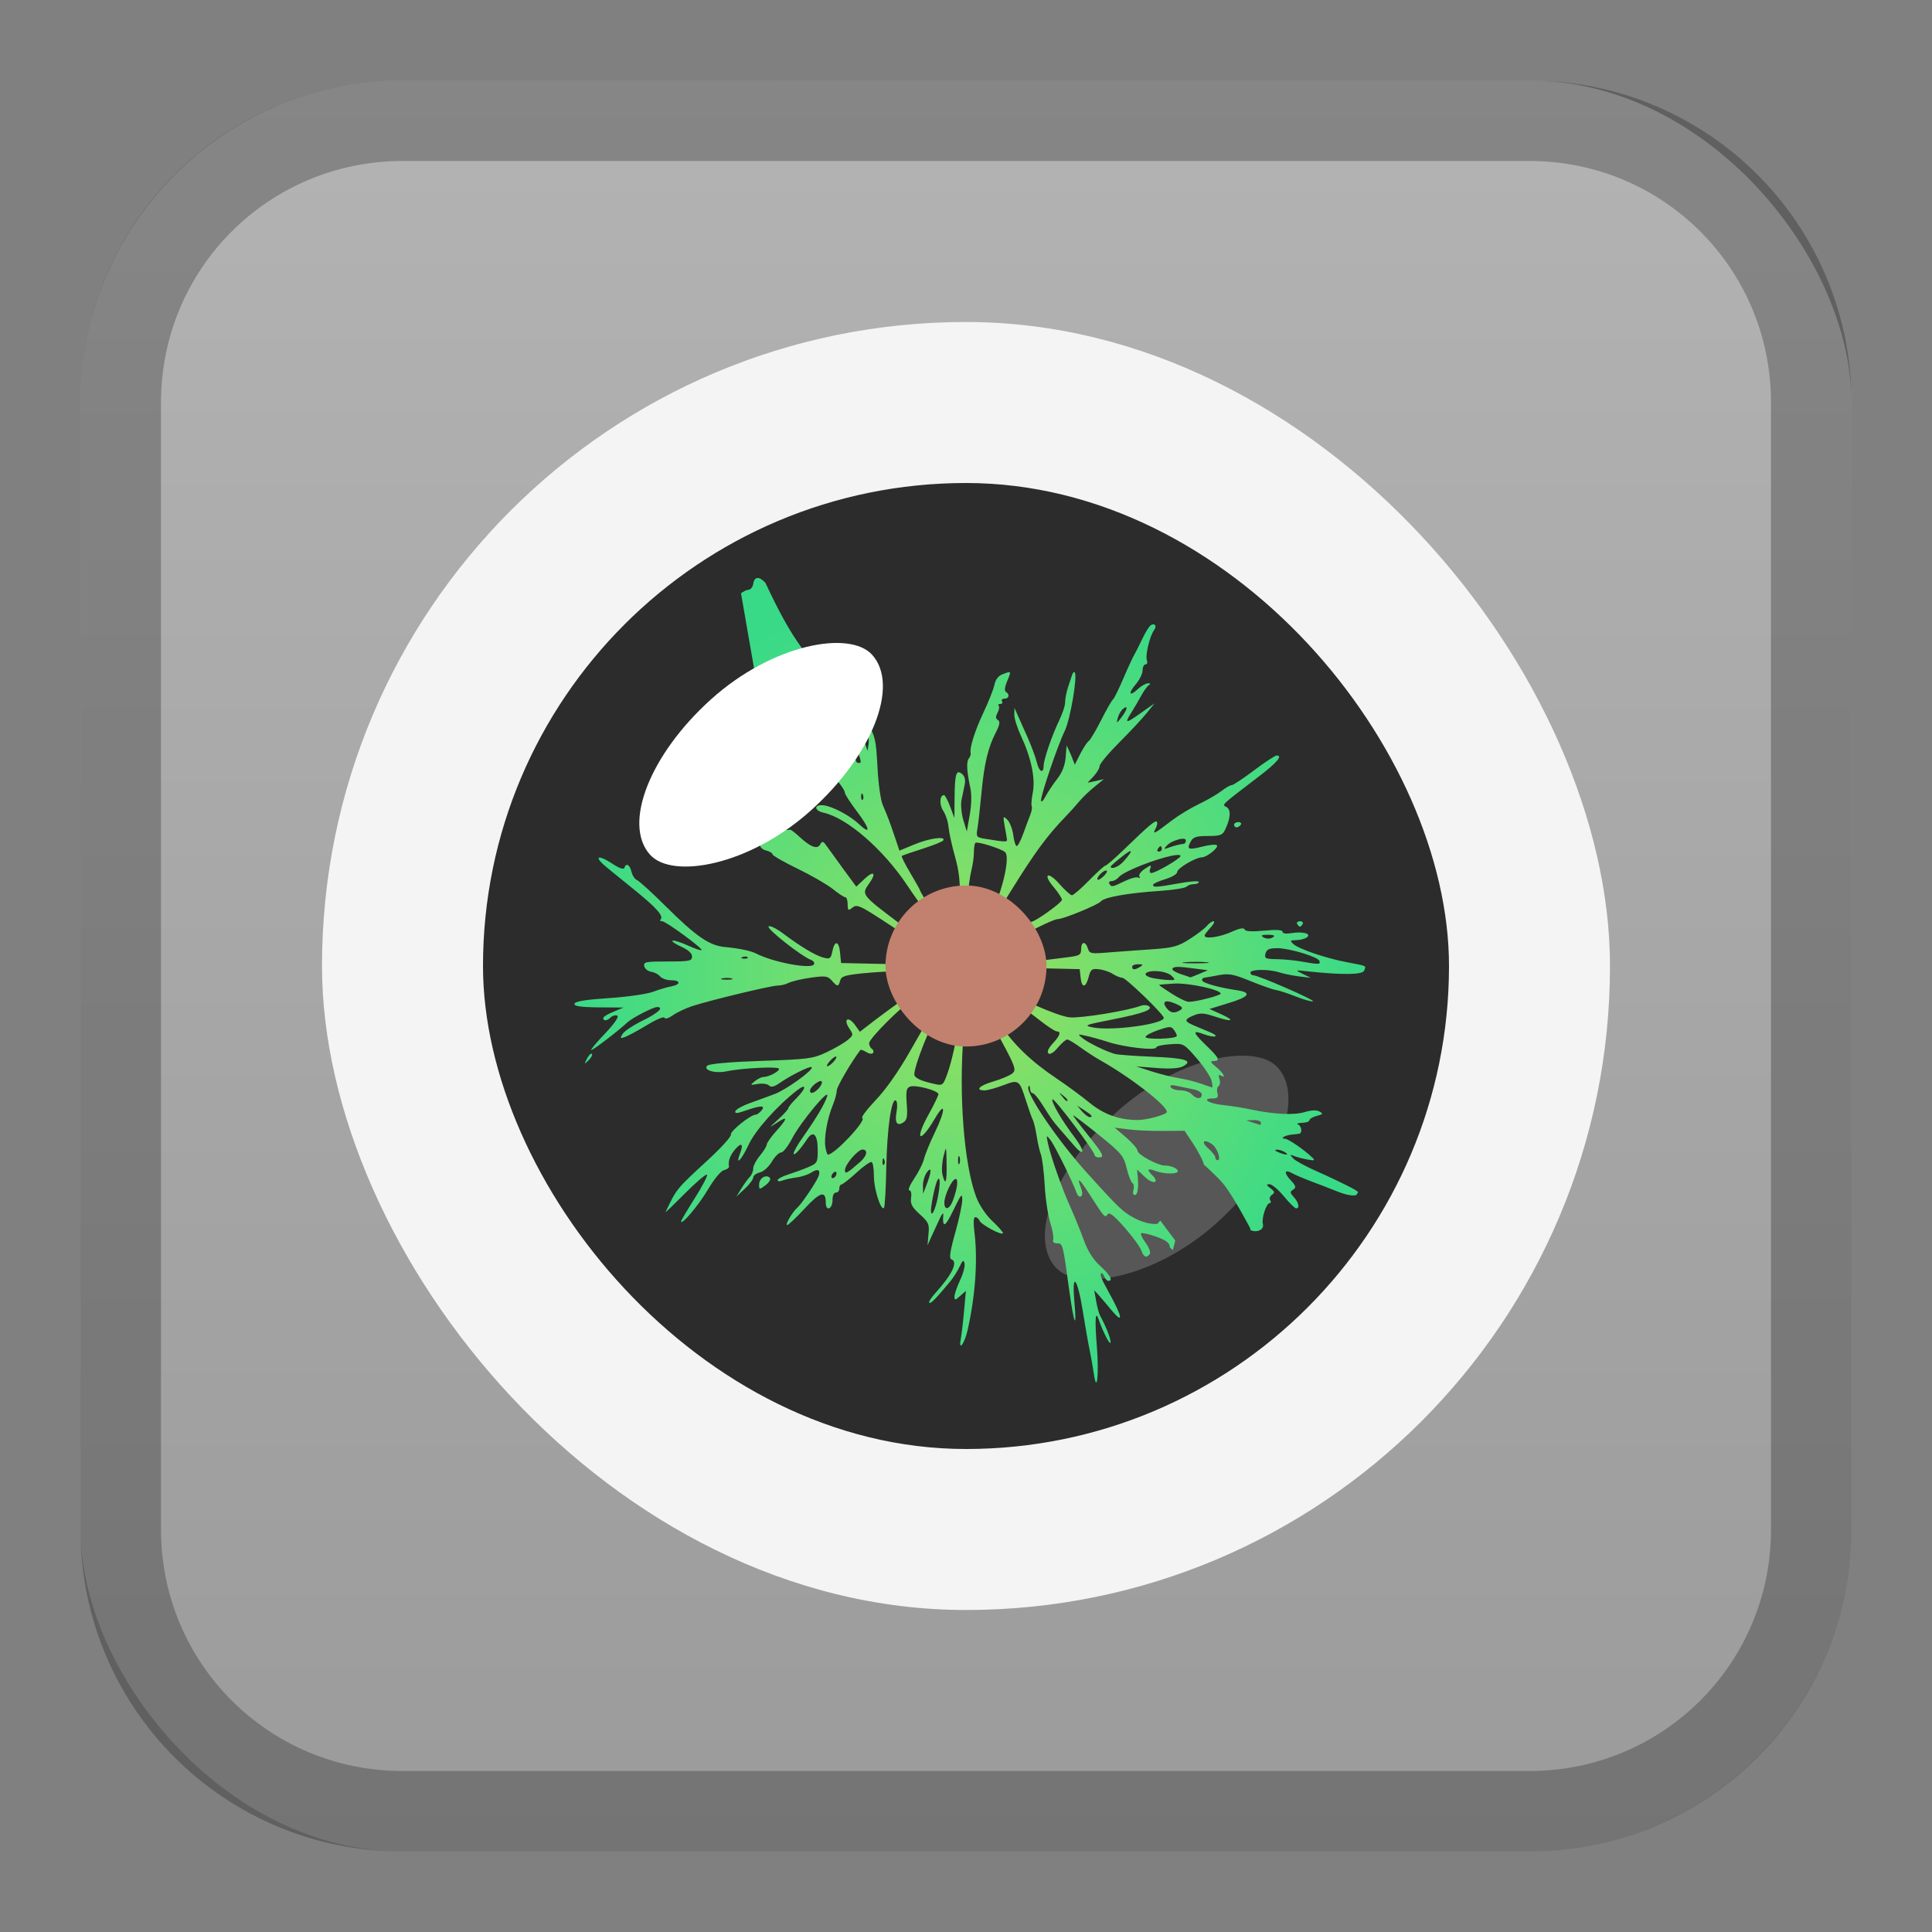 <?xml version="1.0" encoding="UTF-8" standalone="no"?>
<!-- Created with Inkscape (http://www.inkscape.org/) -->

<svg
   xmlns:dc="http://purl.org/dc/elements/1.1/"
   xmlns:cc="http://creativecommons.org/ns#"
   xmlns:rdf="http://www.w3.org/1999/02/22-rdf-syntax-ns#"
   xmlns:svg="http://www.w3.org/2000/svg"
   xmlns="http://www.w3.org/2000/svg"
   xmlns:xlink="http://www.w3.org/1999/xlink"
   xmlns:sodipodi="http://sodipodi.sourceforge.net/DTD/sodipodi-0.dtd"
   xmlns:inkscape="http://www.inkscape.org/namespaces/inkscape"
   width="24px"
   height="24px"
   viewBox="0 0 24 24"
   version="1.1"
   id="SVGRoot"
   inkscape:version="0.92.4 (5da689c313, 2019-01-14)"
   sodipodi:docname="synplant.svg">
  <rect x="0" y="0" width="24" height="24" fill="#808080" stroke="none"/>
  <defs
     id="defs1125">
    <linearGradient
       inkscape:collect="always"
       id="linearGradient880">
      <stop
         style="stop-color:#98e15f;stop-opacity:1"
         offset="0"
         id="stop876" />
      <stop
         style="stop-color:#39da87;stop-opacity:1"
         offset="1"
         id="stop878" />
    </linearGradient>
    <linearGradient
       inkscape:collect="always"
       xlink:href="#linearGradient1763"
       id="linearGradient1573-6"
       x1="12"
       y1="2"
       x2="12"
       y2="22"
       gradientUnits="userSpaceOnUse"
       gradientTransform="matrix(1.1,0,0,1.1,-1.2,-1.2)" />
    <linearGradient
       inkscape:collect="always"
       id="linearGradient1763">
      <stop
         style="stop-color:#b3b3b3;stop-opacity:1"
         offset="0"
         id="stop1759" />
      <stop
         style="stop-color:#9b9b9b;stop-opacity:1"
         offset="1"
         id="stop1761" />
    </linearGradient>
    <radialGradient
       inkscape:collect="always"
       xlink:href="#linearGradient880"
       id="radialGradient882"
       cx="12.047"
       cy="12.177"
       fx="12.047"
       fy="12.177"
       r="4.911"
       gradientTransform="matrix(1,0,0,1.018,0,-0.213)"
       gradientUnits="userSpaceOnUse" />
  </defs>
  <sodipodi:namedview
     id="base"
     pagecolor="#ffffff"
     bordercolor="#666666"
     borderopacity="1.0"
     inkscape:pageopacity="0.0"
     inkscape:pageshadow="2"
     inkscape:zoom="14.90625"
     inkscape:cx="10.462854"
     inkscape:cy="13.92427"
     inkscape:document-units="px"
     inkscape:current-layer="layer1"
     showgrid="true"
     inkscape:window-width="1920"
     inkscape:window-height="1017"
     inkscape:window-x="-8"
     inkscape:window-y="-8"
     inkscape:window-maximized="1"
     inkscape:grid-bbox="true"
     inkscape:snap-global="false">
    <inkscape:grid
       type="xygrid"
       id="grid1723" />
  </sodipodi:namedview>
  <g
     inkscape:label="Layer 1"
     inkscape:groupmode="layer"
     id="layer1">
    <rect
       style="opacity:1;vector-effect:none;fill:url(#linearGradient1573-6);fill-opacity:1;fill-rule:evenodd;stroke:none;stroke-width:4.4;stroke-linecap:round;stroke-linejoin:round;stroke-miterlimit:4;stroke-dasharray:none;paint-order:stroke fill markers"
       id="rect1560-7"
       width="22"
       height="22"
       x="1"
       y="1"
       ry="4" />
    <rect
       style="opacity:1;vector-effect:none;fill:#f4f4f4;fill-opacity:1;fill-rule:evenodd;stroke:none;stroke-linecap:round;stroke-linejoin:round;paint-order:stroke fill markers"
       id="rect829"
       width="16"
       height="16"
       x="4"
       y="4"
       ry="8" />
    <path
       style="opacity:0.25;vector-effect:none;fill:#000000;fill-opacity:1;fill-rule:evenodd;stroke:none;stroke-width:4;stroke-linecap:round;stroke-linejoin:round;stroke-miterlimit:4;stroke-dasharray:none;paint-order:stroke fill markers"
       d="m 5,1 c -2.216,0 -4,1.784 -4,4 V 19 c 0,2.216 1.784,4 4,4 h 14 c 2.216,0 4,-1.784 4,-4 V 5 c 0,-2.216 -1.784,-4 -4,-4 z M 5,2 h 14 c 1.662,0 3,1.338 3,3 V 19 c 0,1.662 -1.338,3 -3,3 H 5 C 3.338,22 2,20.662 2,19 V 5 c 0,-1.662 1.338,-3 3,-3 z"
       id="rect1558-6"
       inkscape:connector-curvature="0" />
    <rect
       style="opacity:1;vector-effect:none;fill:#2c2c2c;fill-opacity:1;fill-rule:evenodd;stroke:none;stroke-linecap:round;stroke-linejoin:round;paint-order:stroke fill markers"
       id="rect831"
       width="12"
       height="12"
       x="6"
       y="6"
       ry="6" />
    <rect
       style="opacity:1;vector-effect:none;fill:#575757;fill-opacity:1;fill-rule:evenodd;stroke:none;stroke-width:1.856;stroke-linecap:round;stroke-linejoin:round;stroke-miterlimit:4;stroke-dasharray:none;stroke-opacity:1;paint-order:stroke fill markers"
       id="rect832-4"
       width="3.712"
       height="1.856"
       x="-0.789"
       y="19.547"
       ry="0.928"
       rx="1.856"
       transform="rotate(-41.998)" />
    <path
       style="opacity:1;vector-effect:none;fill:url(#radialGradient882);fill-opacity:1;fill-rule:evenodd;stroke:none;stroke-width:1.599;stroke-linecap:round;stroke-linejoin:round;stroke-miterlimit:4;stroke-dasharray:none;stroke-opacity:1;paint-order:stroke fill markers"
       d="m 9.408,7.18 c -0.027,0.002 -0.044,0.027 -0.051,0.072 -0.006,0.043 -0.035,0.076 -0.066,0.076 -0.022,1.685e-4 -0.056,0.022 -0.086,0.041 l 0.203,1.168 0.668,0.873 c 0.02,0.008 0.028,0.004 0.055,0.018 0.098,0.051 0.365,0.359 0.365,0.422 0,0.018 0.069,0.124 0.152,0.234 0.162,0.213 0.173,0.296 0.021,0.152 -0.11,-0.104 -0.328,-0.22 -0.438,-0.232 -0.122,-0.014 -0.122,0.065 0,0.092 0.291,0.064 0.74,0.453 1.039,0.902 0.084,0.126 0.183,0.265 0.221,0.309 0.112,0.129 0.121,0.204 0.033,0.291 l -0.08,0.078 -0.252,-0.191 c -0.497,-0.374 -0.493,-0.371 -0.395,-0.51 0.096,-0.135 0.056,-0.166 -0.064,-0.051 l -0.096,0.09 -0.154,-0.209 c -0.085,-0.116 -0.179,-0.246 -0.209,-0.289 -0.049,-0.07 -0.059,-0.073 -0.086,-0.025 -0.036,0.064 -0.121,0.031 -0.266,-0.104 -0.049,-0.045 -0.097,-0.082 -0.107,-0.08 -0.061,0.01 -0.093,-0.003 -0.168,-0.078 -0.046,-0.046 -0.097,-0.086 -0.115,-0.086 -0.04,0 -0.085,-0.113 -0.123,-0.164 C 8.695,9.704 7.938,8.83 9.182,10.256 l 0.002,0.014 c 8.032e-4,8.71e-4 0.005,-0.003 0.006,-0.002 0.012,0.019 0.076,0.065 0.141,0.102 0.066,0.037 0.114,0.09 0.111,0.121 -0.003,0.032 0.027,0.062 0.074,0.074 0.044,0.011 0.08,0.032 0.08,0.047 0,0.015 0.139,0.096 0.309,0.178 0.17,0.082 0.366,0.195 0.438,0.252 0.071,0.057 0.142,0.104 0.158,0.104 0.016,0 0.029,0.04 0.029,0.088 0,0.074 0.009,0.082 0.051,0.047 0.064,-0.054 0.087,-0.044 0.482,0.215 0.289,0.189 0.334,0.23 0.334,0.309 -9.59e-4,0.171 -0.021,0.178 -0.504,0.168 l -0.445,-0.01 -0.012,-0.125 c -0.013,-0.151 -0.067,-0.163 -0.096,-0.021 -0.018,0.091 -0.03,0.099 -0.107,0.08 -0.101,-0.025 -0.285,-0.136 -0.508,-0.303 -0.087,-0.065 -0.167,-0.102 -0.178,-0.084 -0.02,0.032 0.41,0.37 0.527,0.414 0.033,0.013 0.049,0.037 0.037,0.057 C 10.073,12.041 9.61,11.956 9.395,11.846 9.327,11.811 9.179,11.78 9.002,11.764 8.81,11.746 8.643,11.629 8.27,11.258 8.099,11.088 7.938,10.942 7.912,10.932 c -0.026,-0.01 -0.057,-0.057 -0.068,-0.104 -0.022,-0.089 -0.066,-0.112 -0.088,-0.047 -0.008,0.024 -0.066,0.004 -0.154,-0.055 -0.146,-0.096 -0.218,-0.097 -0.123,-0.002 0.03,0.03 0.198,0.165 0.371,0.305 0.307,0.247 0.399,0.351 0.355,0.395 -0.012,0.012 -0.003,0.02 0.02,0.02 0.047,0 0.51,0.34 0.49,0.359 -0.007,0.007 -0.082,-0.018 -0.168,-0.057 -0.086,-0.039 -0.172,-0.067 -0.191,-0.061 -0.019,0.006 0.028,0.04 0.104,0.074 0.089,0.04 0.137,0.083 0.137,0.123 0,0.055 -0.031,0.062 -0.303,0.062 -0.27,0 -0.301,0.004 -0.291,0.057 0.006,0.032 0.044,0.065 0.084,0.07 0.04,0.006 0.089,0.03 0.111,0.057 0.022,0.026 0.084,0.049 0.137,0.049 0.122,0 0.125,0.053 0.004,0.076 -0.05,0.009 -0.154,0.04 -0.229,0.068 -0.075,0.028 -0.321,0.063 -0.547,0.078 -0.279,0.018 -0.416,0.04 -0.426,0.068 -0.01,0.031 0.064,0.044 0.297,0.047 l 0.312,0.002 -0.127,0.053 c -0.069,0.028 -0.125,0.062 -0.125,0.078 0,0.04 0.048,0.036 0.092,-0.008 0.02,-0.02 0.056,-0.032 0.08,-0.023 0.028,0.009 -0.025,0.091 -0.15,0.223 -0.108,0.113 -0.185,0.205 -0.17,0.205 0.024,0 0.332,-0.236 0.451,-0.346 0.061,-0.056 0.317,-0.188 0.365,-0.188 0.093,0 0.011,0.076 -0.178,0.168 -0.115,0.056 -0.228,0.131 -0.25,0.166 -0.036,0.058 -0.03,0.061 0.037,0.035 0.041,-0.016 0.166,-0.084 0.275,-0.15 0.11,-0.067 0.203,-0.105 0.209,-0.086 0.007,0.02 0.051,0.006 0.104,-0.031 0.051,-0.036 0.158,-0.087 0.238,-0.113 0.22,-0.072 0.981,-0.256 1.064,-0.256 0.04,0 0.1,-0.015 0.135,-0.033 0.034,-0.018 0.156,-0.048 0.271,-0.064 0.188,-0.027 0.216,-0.022 0.266,0.035 0.069,0.08 0.083,0.079 0.104,0 0.014,-0.053 0.062,-0.068 0.279,-0.09 0.144,-0.015 0.354,-0.026 0.463,-0.027 0.189,-0.002 0.2,0.001 0.232,0.092 0.037,0.103 0.038,0.1 -0.232,0.289 -0.066,0.046 -0.204,0.147 -0.309,0.227 l -0.188,0.145 -0.062,-0.086 c -0.081,-0.112 -0.148,-0.074 -0.072,0.041 0.055,0.083 0.055,0.087 -0.021,0.15 -0.044,0.036 -0.163,0.105 -0.264,0.152 -0.169,0.079 -0.232,0.085 -0.811,0.105 -0.385,0.013 -0.643,0.036 -0.666,0.059 -0.056,0.056 0.098,0.101 0.24,0.07 0.184,-0.039 0.632,-0.062 0.65,-0.033 0.017,0.028 -0.123,0.104 -0.193,0.104 -0.023,0 -0.072,0.024 -0.107,0.053 -0.062,0.05 -0.059,0.05 0.039,0.033 0.057,-0.009 0.119,-4e-5 0.139,0.02 0.025,0.025 0.064,0.016 0.131,-0.031 0.134,-0.094 0.379,-0.216 0.398,-0.197 0.03,0.03 -0.317,0.281 -0.461,0.334 -0.078,0.029 -0.218,0.081 -0.309,0.113 -0.09,0.032 -0.17,0.077 -0.178,0.1 -0.01,0.031 0.023,0.029 0.127,-0.008 0.188,-0.066 0.253,-0.067 0.197,0 -0.023,0.028 -0.055,0.051 -0.072,0.051 -0.063,0 -0.321,0.208 -0.307,0.246 0.008,0.022 -0.115,0.159 -0.273,0.305 -0.411,0.379 -0.399,0.365 -0.539,0.658 -0.007,0.015 0.1,-0.09 0.24,-0.23 0.14,-0.141 0.264,-0.246 0.275,-0.234 0.011,0.011 -0.056,0.141 -0.15,0.289 -0.094,0.148 -0.172,0.28 -0.172,0.291 0,0.058 0.216,-0.197 0.332,-0.393 0.076,-0.128 0.16,-0.232 0.199,-0.242 0.038,-0.01 0.067,-0.03 0.064,-0.045 -0.012,-0.069 0.011,-0.135 0.072,-0.209 0.081,-0.097 0.112,-0.076 0.066,0.043 -0.063,0.166 0.016,0.087 0.105,-0.105 0.084,-0.18 0.352,-0.482 0.602,-0.676 0.123,-0.095 0.118,-0.028 -0.008,0.098 -0.055,0.055 -0.1,0.11 -0.1,0.123 0,0.013 -0.056,0.076 -0.125,0.139 -0.119,0.109 -0.121,0.111 -0.018,0.043 0.14,-0.093 0.138,-0.058 -0.008,0.104 -0.064,0.071 -0.117,0.146 -0.117,0.166 0,0.02 -0.038,0.082 -0.084,0.137 -0.046,0.054 -0.084,0.126 -0.084,0.16 0,0.034 -0.019,0.081 -0.043,0.105 -0.024,0.024 -0.071,0.09 -0.105,0.145 l -0.062,0.1 0.105,-0.098 c 0.059,-0.054 0.105,-0.117 0.105,-0.141 0,-0.024 0.039,-0.051 0.084,-0.062 0.045,-0.011 0.112,-0.072 0.148,-0.135 0.037,-0.062 0.089,-0.113 0.115,-0.113 0.026,0 0.086,-0.078 0.135,-0.172 0.107,-0.205 0.471,-0.644 0.436,-0.525 -0.027,0.09 -0.134,0.27 -0.303,0.51 -0.063,0.089 -0.114,0.178 -0.113,0.199 0.001,0.039 0.077,-0.041 0.168,-0.178 0.076,-0.114 0.131,-0.057 0.131,0.135 0,0.158 -0.004,0.166 -0.125,0.217 -0.069,0.029 -0.179,0.068 -0.248,0.09 -0.069,0.022 -0.125,0.053 -0.125,0.068 0,0.016 0.025,0.019 0.057,0.006 0.032,-0.013 0.112,-0.031 0.176,-0.039 0.064,-0.008 0.148,-0.037 0.187,-0.062 0.081,-0.053 0.117,-0.033 0.088,0.047 -0.026,0.071 -0.211,0.345 -0.262,0.389 -0.061,0.052 -0.158,0.217 -0.127,0.217 0.015,0 0.113,-0.093 0.217,-0.205 0.193,-0.208 0.262,-0.227 0.262,-0.074 0,0.053 0.017,0.079 0.043,0.07 0.023,-0.008 0.042,-0.055 0.041,-0.104 -7.54e-4,-0.051 0.016,-0.09 0.041,-0.09 0.024,0 0.043,-0.021 0.043,-0.049 0,-0.028 0.011,-0.051 0.025,-0.051 0.014,0 0.1,-0.066 0.189,-0.148 0.089,-0.082 0.174,-0.141 0.189,-0.131 0.016,0.01 0.027,0.089 0.027,0.178 0,0.158 0.087,0.429 0.125,0.391 0.011,-0.011 0.024,-0.238 0.029,-0.506 0.01,-0.486 0.064,-0.862 0.119,-0.828 0.016,0.01 0.021,0.067 0.01,0.129 -0.027,0.143 0.001,0.194 0.08,0.145 0.048,-0.03 0.057,-0.072 0.045,-0.232 -0.012,-0.16 -0.004,-0.198 0.041,-0.215 0.068,-0.026 0.352,0.05 0.352,0.094 0,0.018 -0.051,0.125 -0.115,0.24 -0.188,0.336 -0.12,0.39 0.074,0.059 0.132,-0.225 0.132,-0.104 0,0.17 -0.064,0.132 -0.126,0.286 -0.139,0.34 -0.013,0.054 -0.068,0.162 -0.121,0.24 -0.053,0.079 -0.08,0.145 -0.061,0.145 0.021,0 0.031,0.038 0.023,0.092 -0.011,0.075 0.009,0.116 0.107,0.205 0.111,0.1 0.122,0.125 0.109,0.248 l -0.012,0.139 0.049,-0.109 c 0.028,-0.06 0.072,-0.157 0.1,-0.217 0.027,-0.06 0.049,-0.086 0.047,-0.059 -0.013,0.177 0.022,0.163 0.125,-0.051 0.096,-0.198 0.11,-0.217 0.111,-0.133 7.09e-4,0.054 -0.039,0.24 -0.088,0.414 -0.064,0.227 -0.077,0.319 -0.049,0.328 0.088,0.029 0.015,0.185 -0.201,0.424 -0.05,0.055 -0.082,0.107 -0.072,0.117 0.016,0.016 0.087,-0.056 0.262,-0.268 0.037,-0.044 0.089,-0.127 0.115,-0.182 0.038,-0.08 0.049,-0.089 0.061,-0.041 0.008,0.033 -0.016,0.128 -0.055,0.209 -0.038,0.081 -0.07,0.173 -0.07,0.203 0,0.049 0.008,0.051 0.07,-0.006 l 0.072,-0.064 -0.023,0.25 c -0.012,0.138 -0.031,0.295 -0.041,0.35 -0.03,0.16 0.047,0.058 0.086,-0.115 0.094,-0.418 0.126,-0.861 0.086,-1.193 -0.017,-0.137 -0.015,-0.207 0.008,-0.207 0.019,0 0.043,0.018 0.053,0.043 0.02,0.051 0.291,0.195 0.291,0.154 0,-0.014 -0.061,-0.083 -0.135,-0.152 -0.079,-0.075 -0.161,-0.198 -0.199,-0.301 -0.149,-0.399 -0.216,-1.262 -0.156,-2.002 0.015,-0.18 0.01,-0.313 -0.008,-0.324 -0.017,-0.01 -0.038,0.045 -0.047,0.123 -0.024,0.224 -0.09,0.528 -0.148,0.684 -0.05,0.136 -0.056,0.142 -0.154,0.121 -0.171,-0.037 -0.255,-0.076 -0.254,-0.121 0.002,-0.112 0.207,-0.63 0.303,-0.764 0.034,-0.048 0.053,-0.095 0.043,-0.105 -0.01,-0.01 0.012,-0.01 0.051,0 0.039,0.01 0.091,-0.002 0.117,-0.023 0.032,-0.027 0.054,-0.026 0.068,-0.002 0.039,0.064 0.118,0.036 0.236,-0.082 0.064,-0.064 0.132,-0.117 0.15,-0.117 0.022,0 0.024,-0.018 0.004,-0.055 -0.021,-0.037 -0.019,-0.079 0.006,-0.119 0.029,-0.048 0.028,-0.069 -0.006,-0.09 -0.036,-0.022 -0.035,-0.038 0.008,-0.08 0.029,-0.029 0.053,-0.071 0.053,-0.096 3e-4,-0.041 0.677,-0.397 0.75,-0.395 0.064,0.002 0.5,-0.177 0.533,-0.219 0.041,-0.052 0.338,-0.105 0.734,-0.131 0.165,-0.011 0.315,-0.035 0.332,-0.053 0.017,-0.017 0.057,-0.031 0.09,-0.031 0.033,0 0.062,-0.012 0.062,-0.027 0,-0.016 -0.109,-0.008 -0.242,0.016 -0.291,0.052 -0.326,0.053 -0.326,0.02 0,-0.014 0.068,-0.046 0.15,-0.07 0.083,-0.025 0.15,-0.065 0.15,-0.09 0,-0.046 0.226,-0.18 0.307,-0.182 0.062,-0.001 0.213,-0.123 0.186,-0.15 -0.013,-0.013 -0.092,-0.006 -0.178,0.016 -0.178,0.045 -0.2,0.036 -0.148,-0.061 0.031,-0.057 0.068,-0.07 0.213,-0.07 0.15,0 0.182,-0.01 0.213,-0.074 0.071,-0.146 0.077,-0.253 0.02,-0.285 -0.059,-0.033 -0.082,-0.011 0.402,-0.381 0.223,-0.17 0.299,-0.26 0.221,-0.26 -0.02,0 -0.147,0.083 -0.281,0.184 -0.134,0.101 -0.259,0.184 -0.277,0.184 -0.019,0 -0.076,0.032 -0.127,0.072 -0.051,0.04 -0.177,0.113 -0.279,0.162 -0.103,0.049 -0.253,0.14 -0.336,0.203 -0.223,0.171 -0.247,0.183 -0.205,0.104 0.02,-0.036 0.027,-0.075 0.016,-0.086 -0.021,-0.021 -0.094,0.041 -0.418,0.354 -0.109,0.105 -0.208,0.191 -0.221,0.191 -0.013,0 -0.104,0.083 -0.203,0.184 -0.099,0.101 -0.195,0.184 -0.213,0.184 -0.018,0 -0.088,-0.064 -0.156,-0.141 -0.146,-0.165 -0.211,-0.124 -0.068,0.043 0.053,0.063 0.099,0.132 0.1,0.154 0.001,0.035 -0.334,0.275 -0.385,0.275 -0.01,0 -0.103,0.061 -0.205,0.135 -0.202,0.145 -0.242,0.158 -0.242,0.084 0,-0.027 -0.025,-0.061 -0.055,-0.078 -0.047,-0.026 -0.012,-0.101 0.254,-0.527 0.296,-0.476 0.446,-0.682 0.678,-0.922 0.059,-0.061 0.137,-0.148 0.174,-0.193 0.037,-0.046 0.12,-0.124 0.184,-0.176 l 0.117,-0.096 -0.102,0.023 -0.1,0.021 0.074,-0.078 c 0.041,-0.044 0.076,-0.102 0.076,-0.129 0,-0.027 0.111,-0.16 0.248,-0.297 0.137,-0.137 0.291,-0.303 0.342,-0.367 l 0.092,-0.115 -0.174,0.123 c -0.188,0.134 -0.204,0.132 -0.105,-0.023 0.035,-0.055 0.087,-0.146 0.117,-0.201 0.031,-0.055 0.071,-0.112 0.092,-0.125 0.025,-0.016 0.022,-0.023 -0.01,-0.023 -0.026,-2.667e-4 -0.083,0.031 -0.125,0.07 -0.108,0.102 -0.128,0.059 -0.027,-0.059 0.046,-0.053 0.084,-0.131 0.084,-0.172 2.2e-5,-0.041 0.017,-0.074 0.037,-0.074 0.02,0 0.027,-0.023 0.016,-0.053 -0.022,-0.057 0.037,-0.303 0.09,-0.373 0.038,-0.05 0.009,-0.092 -0.041,-0.061 -0.019,0.012 -0.065,0.085 -0.102,0.162 -0.037,0.077 -0.079,0.164 -0.096,0.191 -0.017,0.028 -0.08,0.161 -0.139,0.299 -0.059,0.138 -0.117,0.258 -0.131,0.268 -0.014,0.009 -0.081,0.125 -0.148,0.258 -0.067,0.132 -0.137,0.249 -0.154,0.26 -0.018,0.011 -0.065,0.081 -0.104,0.156 l -0.07,0.139 L 13.303,9.375 13.25,9.26 13.238,9.408 c -0.008,0.099 -0.043,0.188 -0.105,0.268 -0.051,0.065 -0.117,0.164 -0.146,0.219 -0.029,0.055 -0.054,0.076 -0.055,0.049 -0.001,-0.073 0.209,-0.69 0.295,-0.865 0.068,-0.14 0.162,-0.688 0.123,-0.727 -0.009,-0.009 -0.023,0.004 -0.031,0.029 -0.008,0.026 -0.033,0.098 -0.053,0.16 -0.02,0.062 -0.035,0.146 -0.035,0.186 0,0.04 -0.033,0.138 -0.072,0.219 -0.092,0.191 -0.195,0.492 -0.195,0.57 0,0.101 -0.059,0.07 -0.084,-0.045 C 12.866,9.412 12.815,9.273 12.766,9.162 12.716,9.051 12.659,8.923 12.639,8.877 l -0.037,-0.084 -0.002,0.084 c -0.001,0.046 0.036,0.164 0.082,0.262 0.129,0.278 0.181,0.531 0.148,0.705 -0.016,0.082 -0.021,0.159 -0.014,0.172 0.008,0.013 0.001,0.059 -0.016,0.102 -0.017,0.043 -0.057,0.149 -0.088,0.236 -0.031,0.087 -0.068,0.156 -0.082,0.156 -0.014,0 -0.033,-0.061 -0.043,-0.137 -0.01,-0.076 -0.044,-0.162 -0.074,-0.191 -0.051,-0.05 -0.055,-0.045 -0.033,0.078 0.013,0.073 0.027,0.15 0.029,0.168 0.004,0.033 -0.016,0.033 -0.258,-0.006 -0.126,-0.02 -0.127,-0.022 -0.107,-0.141 0.011,-0.066 0.032,-0.265 0.049,-0.441 0.035,-0.364 0.082,-0.555 0.178,-0.742 0.049,-0.096 0.055,-0.136 0.025,-0.154 -0.029,-0.018 -0.03,-0.041 -0.004,-0.09 0.02,-0.037 0.025,-0.076 0.014,-0.088 -0.012,-0.012 -0.003,-0.021 0.02,-0.021 0.022,0 0.033,-0.015 0.021,-0.033 -0.011,-0.018 0.003,-0.033 0.031,-0.033 0.058,0 0.068,-0.053 0.018,-0.084 -0.021,-0.013 -0.015,-0.062 0.016,-0.135 0.053,-0.128 0.054,-0.127 -0.059,-0.084 -0.052,0.02 -0.086,0.065 -0.1,0.131 -0.011,0.056 -0.074,0.212 -0.137,0.346 -0.109,0.232 -0.174,0.443 -0.158,0.504 0.004,0.016 -0.007,0.045 -0.023,0.066 -0.032,0.04 -0.027,0.153 0.02,0.371 0.017,0.082 0.013,0.213 -0.01,0.336 l -0.035,0.199 -0.045,-0.148 c -0.023,-0.081 -0.032,-0.19 -0.021,-0.242 0.011,-0.052 0.028,-0.136 0.039,-0.188 0.013,-0.062 0.002,-0.107 -0.031,-0.135 -0.073,-0.061 -0.09,-0.009 -0.094,0.285 l -0.002,0.26 -0.053,-0.141 c -0.029,-0.078 -0.064,-0.143 -0.076,-0.143 -0.055,0 -0.061,0.118 -0.01,0.195 0.031,0.047 0.061,0.138 0.066,0.203 0.006,0.065 0.042,0.23 0.08,0.365 0.051,0.179 0.066,0.319 0.059,0.514 l -0.01,0.266 -0.123,0.014 c -0.118,0.012 -0.129,0.004 -0.242,-0.172 -0.065,-0.102 -0.117,-0.192 -0.117,-0.199 0,-0.007 -0.054,-0.105 -0.121,-0.217 -0.067,-0.112 -0.114,-0.207 -0.107,-0.213 0.007,-0.006 0.121,-0.046 0.254,-0.088 0.133,-0.042 0.252,-0.09 0.262,-0.105 0.034,-0.055 -0.172,-0.028 -0.357,0.049 l -0.188,0.078 -0.057,-0.17 c -0.063,-0.185 -0.087,-0.252 -0.152,-0.402 -0.024,-0.055 -0.054,-0.267 -0.064,-0.471 -0.018,-0.338 -0.029,-0.384 -0.123,-0.535 -0.056,-0.091 -0.112,-0.208 -0.125,-0.26 -0.025,-0.098 -0.07,-0.085 -0.098,0.031 -0.009,0.037 -0.017,0.01 -0.02,-0.062 C 10.005,8.149 9.851,7.97 9.508,7.24 9.47,7.198 9.435,7.178 9.408,7.18 Z m 4.586,1.621 c -0.004,0.021 -0.025,0.061 -0.062,0.109 -0.061,0.079 -0.065,0.08 -0.047,0.01 0.01,-0.041 0.039,-0.092 0.064,-0.113 0.034,-0.028 0.049,-0.026 0.045,-0.006 z m -3.416,0.051 c 0.009,-0.009 0.025,0.008 0.037,0.039 0.012,0.031 0.015,0.063 0.006,0.072 -0.009,0.009 -0.027,-0.008 -0.039,-0.039 -0.012,-0.031 -0.013,-0.063 -0.004,-0.072 z m -0.02,0.25 c 0.019,0.018 0.048,0.081 0.084,0.189 0.064,0.194 0.062,0.186 0.02,0.186 -0.018,0 -0.033,-0.02 -0.033,-0.045 0,-0.025 -0.021,-0.065 -0.049,-0.088 -0.028,-0.023 -0.051,-0.095 -0.051,-0.16 0,-0.074 0.01,-0.1 0.029,-0.082 z m 0.186,0.051 c 0.035,-0.035 0.058,0.015 0.045,0.096 L 10.777,9.326 10.75,9.248 c -0.015,-0.043 -0.017,-0.085 -0.006,-0.096 z m -0.025,0.719 c 0.01,0.024 0.009,0.051 -0.002,0.062 -0.011,0.011 -0.021,-0.008 -0.02,-0.043 0.002,-0.039 0.011,-0.046 0.021,-0.02 z m 4.664,0.34 c -0.029,0 -0.053,0.015 -0.053,0.033 0,0.018 0.014,0.033 0.031,0.033 0.017,0 0.041,-0.015 0.053,-0.033 0.011,-0.018 -0.003,-0.033 -0.031,-0.033 z m -0.744,0.215 c 0.05,-0.013 0.092,-0.012 0.092,0.014 0,0.02 -0.012,0.04 -0.025,0.041 -0.049,0.005 -0.126,0.025 -0.191,0.049 -0.06,0.022 -0.062,0.018 -0.018,-0.029 0.032,-0.034 0.092,-0.061 0.143,-0.074 z m -2.523,0.043 c 0.021,-0.021 0.309,0.068 0.367,0.113 0.091,0.07 -0.103,0.747 -0.244,0.854 -0.064,0.049 -0.068,0.049 -0.166,0.002 -0.07,-0.034 -0.073,-0.052 -0.055,-0.273 0.011,-0.13 0.032,-0.289 0.049,-0.354 0.016,-0.064 0.031,-0.162 0.031,-0.219 1e-4,-0.057 0.007,-0.11 0.018,-0.121 z m 2.301,0.041 c 0.008,0 0.016,0.017 0.016,0.035 0,0.018 -0.018,0.033 -0.037,0.033 -0.019,0 -0.025,-0.015 -0.014,-0.033 0.011,-0.018 0.027,-0.035 0.035,-0.035 z m -0.369,0.064 c 0.003,0.012 -0.028,0.056 -0.094,0.129 -0.058,0.065 -0.156,0.102 -0.156,0.061 0,-0.008 0.063,-0.064 0.141,-0.125 0.07,-0.055 0.107,-0.076 0.109,-0.064 z m 0.508,0.055 c 0.065,-0.013 0.109,-0.014 0.109,0.004 -3.3e-5,0.031 -0.31,0.211 -0.363,0.211 -0.02,0 -0.025,-0.025 -0.014,-0.055 0.019,-0.048 0.01,-0.048 -0.068,0.004 -0.049,0.032 -0.078,0.075 -0.066,0.094 0.012,0.019 0.007,0.025 -0.012,0.014 -0.019,-0.012 -0.095,0.007 -0.17,0.043 -0.158,0.076 -0.164,0.078 -0.191,0.033 -0.011,-0.018 0.003,-0.033 0.029,-0.033 0.026,0 0.064,-0.021 0.086,-0.047 0.064,-0.077 0.464,-0.228 0.66,-0.268 z m -0.807,0.189 c 0.009,0.009 -0.014,0.043 -0.051,0.076 -0.037,0.033 -0.066,0.044 -0.066,0.025 0,-0.042 0.095,-0.124 0.117,-0.102 z m 1.326,0.625 c -0.019,0 -0.057,0.026 -0.082,0.057 -0.025,0.031 -0.119,0.103 -0.211,0.162 -0.145,0.093 -0.206,0.111 -0.467,0.129 -0.165,0.012 -0.408,0.028 -0.539,0.039 -0.222,0.019 -0.241,0.017 -0.262,-0.049 -0.03,-0.095 -0.084,-0.088 -0.084,0.01 0,0.069 -0.019,0.08 -0.158,0.098 -0.087,0.011 -0.297,0.037 -0.467,0.059 -0.17,0.021 -0.304,0.046 -0.295,0.055 0.009,0.009 0.215,0.02 0.459,0.025 l 0.443,0.01 0.012,0.105 c 0.014,0.135 0.064,0.129 0.1,-0.008 0.025,-0.095 0.039,-0.105 0.125,-0.096 0.054,0.006 0.131,0.031 0.172,0.057 0.041,0.026 0.095,0.049 0.121,0.049 0.042,0 0.492,0.433 0.514,0.494 0.027,0.078 -0.64,0.171 -0.881,0.123 -0.118,-0.024 -0.1,-0.031 0.24,-0.098 0.388,-0.076 0.521,-0.126 0.453,-0.168 -0.022,-0.013 -0.065,-0.015 -0.094,-0.004 -0.165,0.063 -0.745,0.158 -0.887,0.145 -0.151,-0.015 -0.709,-0.262 -0.762,-0.338 -0.012,-0.017 -0.04,-0.024 -0.064,-0.016 -0.026,0.009 0.019,0.063 0.113,0.131 0.087,0.063 0.239,0.178 0.338,0.256 0.099,0.078 0.195,0.141 0.215,0.141 0.058,0 0.042,0.052 -0.049,0.15 -0.053,0.057 -0.074,0.104 -0.055,0.123 0.019,0.019 0.064,-0.007 0.117,-0.07 0.047,-0.056 0.1,-0.102 0.117,-0.102 0.017,0 0.089,0.043 0.162,0.096 0.073,0.053 0.182,0.124 0.242,0.158 0.387,0.218 0.834,0.565 0.834,0.646 0,0.032 -0.243,0.1 -0.361,0.1 -0.233,0 -0.424,-0.07 -0.605,-0.219 -0.1,-0.082 -0.279,-0.213 -0.398,-0.293 -0.316,-0.211 -0.54,-0.425 -0.703,-0.672 -0.079,-0.12 -0.157,-0.217 -0.172,-0.217 -0.042,0 -0.033,0.021 0.088,0.242 0.278,0.506 0.289,0.537 0.227,0.584 -0.031,0.024 -0.134,0.068 -0.23,0.096 -0.175,0.051 -0.235,0.111 -0.109,0.111 0.036,0 0.141,-0.03 0.232,-0.064 0.193,-0.073 0.198,-0.069 0.283,0.197 0.032,0.101 0.07,0.208 0.084,0.236 0.014,0.028 0.034,0.117 0.047,0.199 0.013,0.082 0.036,0.185 0.053,0.23 0.016,0.046 0.038,0.22 0.047,0.385 0.009,0.165 0.041,0.374 0.07,0.465 0.029,0.091 0.044,0.186 0.035,0.209 -0.01,0.025 0.009,0.043 0.047,0.043 0.072,0 0.074,0.003 0.152,0.58 0.059,0.431 0.098,0.516 0.064,0.137 -0.033,-0.373 0.038,-0.292 0.104,0.119 0.028,0.173 0.065,0.389 0.084,0.48 0.019,0.092 0.043,0.225 0.053,0.297 0.038,0.271 0.067,0.026 0.039,-0.328 -0.028,-0.351 -0.019,-0.464 0.025,-0.332 0.048,0.143 0.143,0.327 0.145,0.277 0.002,-0.048 -0.053,-0.188 -0.131,-0.334 -0.016,-0.03 -0.037,-0.113 -0.049,-0.184 l -0.023,-0.129 0.066,0.072 c 0.036,0.041 0.104,0.122 0.152,0.18 0.15,0.178 0.134,0.082 -0.041,-0.234 -0.086,-0.155 -0.108,-0.21 -0.092,-0.227 0.01,-0.01 0.027,0.007 0.039,0.037 0.012,0.03 0.034,0.055 0.051,0.055 0.063,0 0.024,-0.072 -0.1,-0.184 -0.087,-0.079 -0.154,-0.183 -0.205,-0.324 -0.042,-0.114 -0.116,-0.298 -0.166,-0.408 -0.101,-0.222 -0.25,-0.644 -0.281,-0.801 -0.019,-0.096 -0.018,-0.097 0.033,-0.033 0.05,0.062 0.28,0.527 0.326,0.66 0.012,0.033 0.035,0.052 0.053,0.041 0.021,-0.013 0.021,-0.052 0,-0.107 -0.054,-0.142 -0.022,-0.118 0.102,0.074 0.193,0.301 0.196,0.304 0.229,0.256 0.021,-0.031 0.079,0.013 0.213,0.166 0.101,0.115 0.194,0.244 0.207,0.285 0.026,0.081 0.069,0.097 0.105,0.039 0.012,-0.02 -0.012,-0.082 -0.053,-0.137 -0.04,-0.055 -0.065,-0.107 -0.055,-0.117 0.01,-0.01 0.093,0.008 0.186,0.041 0.127,0.046 0.169,0.079 0.17,0.131 0.012,0.016 0.025,0.023 0.037,0.037 l 0.031,-0.119 -0.186,-0.248 c -0.01,0.011 -0.033,0.032 -0.039,0.041 -0.082,0.006 -0.18,-0.02 -0.273,-0.068 -0.149,-0.077 -0.189,-0.113 -0.594,-0.561 C 13.145,14.175 12.741,13.583 12.775,13.5 c 0.009,-0.021 0.018,-0.013 0.02,0.02 0.001,0.032 0.015,0.059 0.031,0.059 0.017,0 0.066,0.055 0.109,0.123 0.132,0.208 0.143,0.224 0.229,0.322 0.045,0.052 0.123,0.142 0.172,0.199 0.137,0.161 0.148,0.083 0.014,-0.094 -0.157,-0.205 -0.299,-0.449 -0.275,-0.473 0.02,-0.02 0.523,0.647 0.523,0.693 0,0.015 0.021,0.029 0.049,0.029 0.079,0 0.063,-0.034 -0.133,-0.279 -0.101,-0.126 -0.184,-0.237 -0.184,-0.244 0,-0.007 0.142,0.1 0.314,0.238 0.29,0.233 0.315,0.267 0.352,0.42 0.022,0.091 0.055,0.173 0.072,0.184 0.017,0.011 0.023,0.049 0.012,0.084 -0.011,0.036 -0.004,0.064 0.016,0.064 0.037,0 0.05,-0.09 0.037,-0.234 l -0.008,-0.082 0.1,0.094 c 0.099,0.095 0.186,0.072 0.09,-0.023 -0.073,-0.073 -0.062,-0.092 0.035,-0.055 0.107,0.041 0.281,0.044 0.281,0.004 0,-0.034 -0.082,-0.07 -0.16,-0.07 -0.088,0 -0.34,-0.136 -0.34,-0.184 0,-0.024 -0.065,-0.099 -0.143,-0.166 l -0.141,-0.121 0.166,0.021 c 0.092,0.013 0.286,0.021 0.434,0.02 l 0.268,-0.002 0.104,0.156 c 0.057,0.087 0.115,0.195 0.129,0.24 0.004,0.014 0.003,0.014 0.006,0.023 0,0 0.177,0.157 0.25,0.25 0.131,0.167 0.328,0.545 0.328,0.545 v 0.018 c 0.072,0.039 0.175,9.63e-4 0.156,-0.072 -0.019,-0.072 0.043,-0.262 0.086,-0.262 0.015,0 0.016,-0.017 0.004,-0.037 -0.013,-0.02 -0.002,-0.05 0.023,-0.066 0.037,-0.025 0.035,-0.04 -0.018,-0.08 -0.054,-0.041 -0.057,-0.051 -0.012,-0.051 0.03,0 0.11,0.068 0.178,0.15 0.068,0.083 0.136,0.15 0.152,0.15 0.048,0 0.032,-0.073 -0.029,-0.141 -0.049,-0.054 -0.049,-0.067 -0.008,-0.092 0.04,-0.024 0.035,-0.047 -0.031,-0.117 -0.088,-0.094 -0.077,-0.141 0.02,-0.086 0.034,0.019 0.137,0.063 0.229,0.098 0.092,0.034 0.242,0.092 0.334,0.129 0.101,0.041 0.192,0.058 0.232,0.043 l 0.002,-0.002 c 0.007,-0.012 0.015,-0.023 0.021,-0.035 -0.014,-0.014 -0.044,-0.033 -0.105,-0.064 -0.083,-0.043 -0.262,-0.129 -0.398,-0.189 -0.137,-0.06 -0.274,-0.134 -0.303,-0.164 -0.047,-0.051 -0.045,-0.053 0.016,-0.029 0.037,0.014 0.112,0.034 0.166,0.043 0.086,0.015 0.093,0.011 0.051,-0.029 -0.102,-0.097 -0.296,-0.23 -0.336,-0.23 -0.068,0 -0.003,-0.042 0.078,-0.051 0.042,-0.004 0.086,-0.009 0.1,-0.012 0.041,-0.007 0.029,-0.097 -0.016,-0.115 -0.023,-0.009 3.58e-4,-0.018 0.051,-0.02 0.05,-0.001 0.09,-0.015 0.09,-0.031 0,-0.016 0.042,-0.042 0.092,-0.055 0.079,-0.02 0.083,-0.027 0.033,-0.055 -0.038,-0.021 -0.099,-0.017 -0.184,0.008 -0.134,0.04 -0.379,0.028 -0.658,-0.031 -0.092,-0.02 -0.252,-0.046 -0.357,-0.057 -0.181,-0.019 -0.274,-0.082 -0.121,-0.082 0.054,0 0.066,-0.015 0.053,-0.066 -0.01,-0.037 -0.004,-0.075 0.014,-0.086 0.017,-0.011 0.024,-0.05 0.012,-0.088 -0.014,-0.045 -0.011,-0.06 0.014,-0.045 0.075,0.046 0.034,-0.033 -0.055,-0.105 -0.072,-0.059 -0.079,-0.073 -0.033,-0.074 0.088,-0.002 0.071,-0.038 -0.094,-0.197 -0.164,-0.159 -0.172,-0.191 -0.033,-0.139 0.14,0.053 0.217,0.034 0.086,-0.021 -0.064,-0.027 -0.159,-0.066 -0.209,-0.088 -0.116,-0.05 -0.116,-0.073 0.006,-0.123 0.081,-0.034 0.128,-0.029 0.27,0.018 0.211,0.07 0.249,0.049 0.062,-0.035 l -0.139,-0.062 0.227,-0.07 c 0.272,-0.081 0.308,-0.135 0.109,-0.164 -0.225,-0.033 -0.428,-0.091 -0.428,-0.123 0,-0.016 0.012,-0.03 0.025,-0.031 0.014,-7.99e-4 0.093,-0.015 0.176,-0.031 0.13,-0.025 0.183,-0.016 0.4,0.072 0.138,0.056 0.28,0.106 0.316,0.111 0.037,0.005 0.147,0.041 0.246,0.08 0.099,0.039 0.195,0.067 0.215,0.061 0.036,-0.012 -0.679,-0.324 -0.742,-0.324 -0.019,0 -0.035,-0.015 -0.035,-0.033 0,-0.042 0.225,-0.045 0.354,-0.004 0.053,0.017 0.164,0.04 0.246,0.051 l 0.15,0.018 -0.1,-0.049 c -0.1,-0.049 -0.1,-0.049 0.066,-0.031 0.436,0.046 0.677,0.042 0.697,-0.01 0.024,-0.063 0.043,-0.055 -0.215,-0.104 -0.259,-0.049 -0.598,-0.164 -0.666,-0.227 -0.042,-0.039 -0.038,-0.046 0.033,-0.047 0.045,-2.66e-4 0.104,-0.014 0.131,-0.031 0.073,-0.046 -0.036,-0.08 -0.182,-0.057 -0.071,0.012 -0.115,0.006 -0.115,-0.016 0,-0.024 -0.078,-0.029 -0.232,-0.014 -0.157,0.015 -0.232,0.009 -0.24,-0.016 -0.008,-0.024 -0.064,-0.013 -0.162,0.031 -0.146,0.066 -0.334,0.093 -0.334,0.047 0,-0.013 0.034,-0.057 0.074,-0.1 0.04,-0.042 0.056,-0.078 0.037,-0.078 z m 1.074,0 c -0.03,0 -0.046,0.017 -0.035,0.035 0.011,0.018 0.028,0.033 0.035,0.033 0.007,0 0.022,-0.015 0.033,-0.033 0.011,-0.018 -0.004,-0.035 -0.033,-0.035 z m -0.41,0.168 c 0.1,-5.53e-4 0.117,0.016 0.047,0.043 -0.025,0.009 -0.066,0.005 -0.092,-0.012 -0.034,-0.022 -0.022,-0.031 0.045,-0.031 z m 0.121,0.166 c 0.158,5.9e-4 0.514,0.108 0.531,0.16 0.015,0.044 -0.005,0.045 -0.227,0.006 -0.083,-0.015 -0.219,-0.028 -0.305,-0.029 -0.138,-0.002 -0.154,-0.009 -0.139,-0.068 0.013,-0.051 0.045,-0.069 0.139,-0.068 z m -6.637,0.111 c 0.024,-0.01 0.053,-0.009 0.064,0.002 0.011,0.011 -0.008,0.019 -0.043,0.018 -0.039,-0.002 -0.048,-0.009 -0.021,-0.02 z m 5.5,0.064 c 0.078,-0.007 0.199,-0.007 0.268,0 0.068,0.007 0.004,0.014 -0.143,0.014 -0.147,-1.33e-4 -0.203,-0.007 -0.125,-0.014 z m -0.584,0.025 c 0.061,4.14e-4 0.066,0.005 0.025,0.031 -0.065,0.042 -0.1,0.042 -0.1,0 0,-0.018 0.033,-0.032 0.074,-0.031 z m 0.486,0.033 c 0.044,-0.001 0.115,0.007 0.221,0.021 l 0.158,0.021 -0.107,0.045 c -0.059,0.025 -0.109,0.045 -0.111,0.043 -0.003,-0.002 -0.054,-0.02 -0.113,-0.039 -0.06,-0.019 -0.109,-0.047 -0.109,-0.062 0,-0.017 0.018,-0.028 0.062,-0.029 z m -0.244,0.053 c 0.071,0.006 0.144,0.028 0.174,0.059 0.052,0.052 0.049,0.054 -0.043,0.051 -0.054,-0.002 -0.142,-0.014 -0.197,-0.025 -0.055,-0.012 -0.093,-0.035 -0.084,-0.053 0.013,-0.026 0.08,-0.037 0.15,-0.031 z m -5.41,0.09 c 0.032,-0.008 0.085,-0.008 0.117,0 0.032,0.008 0.006,0.016 -0.059,0.016 -0.064,0 -0.091,-0.007 -0.059,-0.016 z m 5.617,0.064 c 0.18,-0.009 0.576,0.076 0.576,0.125 0,0.023 -0.304,0.102 -0.396,0.102 -0.032,0 -0.127,-0.047 -0.213,-0.102 -0.086,-0.055 -0.156,-0.102 -0.156,-0.107 1.32e-4,-0.005 0.084,-0.012 0.189,-0.018 z m -3.1,0.088 0.086,0.08 0.086,0.078 -0.066,0.098 c -0.036,0.054 -0.165,0.277 -0.289,0.496 -0.14,0.248 -0.301,0.476 -0.426,0.607 -0.11,0.116 -0.186,0.217 -0.168,0.223 0.063,0.021 -0.343,0.455 -0.426,0.455 -0.009,0 -0.021,-0.039 -0.031,-0.09 -0.021,-0.111 0.022,-0.359 0.092,-0.527 0.028,-0.067 0.049,-0.149 0.049,-0.182 0,-0.045 0.194,-0.374 0.293,-0.5 0.007,-0.009 0.039,0.004 0.074,0.025 0.036,0.023 0.073,0.027 0.084,0.01 0.01,-0.017 0.003,-0.039 -0.016,-0.051 -0.019,-0.012 -0.033,-0.044 -0.033,-0.07 0,-0.057 0.396,-0.453 0.57,-0.57 z m 2.986,0.139 c 0.018,-0.012 0.06,-0.006 0.121,0.02 0.092,0.039 0.107,0.057 0.068,0.082 -0.07,0.044 -0.119,0.039 -0.166,-0.018 -0.035,-0.042 -0.042,-0.072 -0.023,-0.084 z m 0.055,0.314 c 0.027,2.35e-4 0.038,0.013 0.057,0.039 0.022,0.031 0.038,0.063 0.031,0.074 -0.021,0.035 -0.387,0.044 -0.387,0.01 0,-0.018 0.071,-0.056 0.158,-0.086 0.073,-0.025 0.114,-0.037 0.141,-0.037 z m -1.125,0.094 c 0.004,-0.004 0.028,0.002 0.076,0.012 0.055,0.011 0.182,0.045 0.283,0.078 0.2,0.066 0.6,0.112 0.6,0.068 0,-0.015 0.076,-0.033 0.17,-0.039 0.17,-0.012 0.172,-0.011 0.332,0.174 0.088,0.102 0.171,0.226 0.184,0.275 0.012,0.049 0.016,0.089 0.01,0.088 -0.007,-7.99e-4 -0.071,-0.023 -0.145,-0.049 -0.073,-0.026 -0.198,-0.056 -0.277,-0.068 -0.079,-0.012 -0.23,-0.051 -0.334,-0.084 l -0.189,-0.061 0.254,0.02 c 0.169,0.013 0.278,0.005 0.328,-0.021 0.132,-0.071 0.03,-0.103 -0.381,-0.119 -0.217,-0.009 -0.429,-0.024 -0.467,-0.035 -0.112,-0.032 -0.329,-0.138 -0.4,-0.195 -0.032,-0.026 -0.047,-0.039 -0.043,-0.043 z m -6.051,0.238 c -0.011,-0.011 -0.039,0.016 -0.061,0.059 -0.038,0.074 -0.036,0.075 0.021,0.02 0.033,-0.032 0.05,-0.067 0.039,-0.078 z m 3.035,0.035 c 0.018,0.018 -0.076,0.119 -0.111,0.119 -0.013,0 0.002,-0.032 0.035,-0.068 0.033,-0.037 0.068,-0.059 0.076,-0.051 z m -0.182,0.307 c 0.012,0.012 -0.003,0.05 -0.033,0.084 -0.058,0.064 -0.111,0.079 -0.111,0.031 0,-0.045 0.12,-0.14 0.145,-0.115 z m 4.344,0.049 c 0.013,-0.003 0.037,3.64e-4 0.074,0.008 0.058,0.012 0.15,0.032 0.205,0.043 0.055,0.011 0.1,0.039 0.1,0.064 0,0.06 -0.07,0.058 -0.125,-0.004 -0.024,-0.027 -0.087,-0.049 -0.141,-0.049 -0.053,0 -0.106,-0.016 -0.119,-0.037 -0.008,-0.013 -0.007,-0.023 0.006,-0.025 z m -1.387,0.096 c 0.002,-0.002 0.015,0.009 0.041,0.029 0.056,0.044 0.072,0.07 0.045,0.07 -0.007,0 -0.031,-0.026 -0.057,-0.059 -0.021,-0.026 -0.031,-0.039 -0.029,-0.041 z m 0.217,0.156 0.092,0.059 c 0.095,0.061 0.111,0.084 0.062,0.084 -0.015,0 -0.057,-0.031 -0.092,-0.07 z m 2.191,0.18 c 0.05,-0.002 0.092,0.013 0.092,0.031 0,0.018 -0.003,0.031 -0.008,0.029 -0.005,-0.002 -0.046,-0.015 -0.092,-0.029 l -0.084,-0.027 z m -0.611,0.266 c 0.014,-0.009 0.054,0.001 0.105,0.041 0.06,0.047 0.106,0.191 0.061,0.191 -0.017,0 -0.029,-0.016 -0.029,-0.035 0,-0.019 -0.041,-0.071 -0.092,-0.115 -0.048,-0.042 -0.059,-0.073 -0.045,-0.082 z m -3.209,0.094 c 0.005,0.011 0.006,0.068 0.008,0.18 0.004,0.235 -0.014,0.284 -0.051,0.139 -0.012,-0.047 -0.007,-0.148 0.012,-0.225 0.017,-0.069 0.027,-0.105 0.031,-0.094 z m -1.037,0.006 c 0.071,0 0.057,0.078 -0.027,0.152 -0.163,0.143 -0.191,0.159 -0.191,0.104 0,-0.069 0.16,-0.256 0.219,-0.256 z m 5.148,0.002 c 0.028,-10e-4 0.072,0.013 0.1,0.031 0.061,0.039 0.01,0.039 -0.082,0 -0.044,-0.019 -0.051,-0.03 -0.018,-0.031 z m -3.943,0.088 c 0.009,0.023 0.009,0.061 0,0.084 -0.009,0.023 -0.018,0.005 -0.018,-0.041 0,-0.046 0.008,-0.066 0.018,-0.043 z m -0.934,0.035 c 0.01,0.024 0.007,0.053 -0.004,0.064 -0.011,0.011 -0.019,-0.008 -0.018,-0.043 0.002,-0.039 0.011,-0.048 0.021,-0.021 z m 0.562,0.125 c 0.023,-0.008 0.012,0.06 -0.035,0.182 l -0.045,0.117 -0.002,-0.1 c -7.99e-4,-0.055 0.022,-0.13 0.049,-0.166 0.015,-0.02 0.026,-0.031 0.033,-0.033 z m -1.186,0.031 c 0.018,-0.011 0.031,-0.005 0.031,0.014 0,0.018 -0.013,0.043 -0.031,0.055 -0.018,0.011 -0.033,0.005 -0.033,-0.014 0,-0.018 0.015,-0.043 0.033,-0.055 z M 9.479,14.625 c -0.027,0.017 -0.049,0.05 -0.049,0.088 0,0.068 0.001,0.068 0.08,0.01 0.045,-0.034 0.069,-0.075 0.053,-0.092 -0.023,-0.024 -0.056,-0.022 -0.084,-0.006 z m 2.188,0.021 c 0.01,0.019 0.009,0.095 -0.014,0.213 -0.033,0.174 -0.09,0.285 -0.088,0.168 7.77e-4,-0.036 0.019,-0.147 0.043,-0.248 0.026,-0.111 0.049,-0.151 0.059,-0.133 z m 0.205,0 c 0.036,0 0.02,0.124 -0.037,0.273 -0.041,0.108 -0.104,0.121 -0.104,0.021 0,-0.091 0.097,-0.295 0.141,-0.295 z"
       id="rect865"
       inkscape:connector-curvature="0"
       sodipodi:nodetypes="cccccccsccccccccccccccccccscccccccsccsscccccccccccccccccccccssccccsscccscscccccscccscscccccccsccccccccccccccccccsccccccccccsccccccsccccccccscccscsccccsccscccccsccscccccsssccsssccscccccccscccccsccccccccccccsccccsccccccscsccccccccccscccsccccccccccscscsccccscccsssccccscscscccscsccsccccccssccccccccccscccscccccccccccccccccscscsccccccccscccccccccccscscccccccccccscccccscccccccccccccccccccccccccccccccccsccsccsccccccccccsscccscccccccccssccssscsccsccccsccccccsccccscscccscccscccccccsccccccccccscccsccsscccscccsccccccccsccccccccccccccccsccccccccccccccccccccccsccsccsccssssccccscccscsssccccccccccccsccccsscccccccccccccccsccccscccccscccccsccccccccccsccccccssccccsccccccscccsssscscsccccccccccccccccccccsccccccccccccccccssccsccccccccsccsccsccccsccccccccccscccccscccccccccccccssccscsccscsscccscsscscsssccscccsccccccsscccccccccsscscccsscccccccsccccsssccsccccscccscsscccccccccscsccscccccccccccscc" />
    <rect
       style="opacity:1;vector-effect:none;fill:#ffffff;fill-opacity:1;fill-rule:evenodd;stroke:none;stroke-width:1.856;stroke-linecap:round;stroke-linejoin:round;stroke-miterlimit:4;stroke-dasharray:none;stroke-opacity:1;paint-order:stroke fill markers"
       id="rect832"
       width="3.712"
       height="1.856"
       x="-1.103"
       y="12.366"
       ry="0.928"
       rx="1.856"
       transform="rotate(-41.998)" />
    <rect
       style="opacity:1;vector-effect:none;fill:#c1816e;fill-opacity:1;fill-rule:evenodd;stroke:none;stroke-width:2;stroke-linecap:round;stroke-linejoin:round;stroke-miterlimit:4;stroke-dasharray:none;stroke-opacity:1;paint-order:stroke fill markers"
       id="rect849"
       width="2"
       height="2"
       x="11"
       y="11"
       rx="2"
       ry="1" />
  </g>
</svg>
